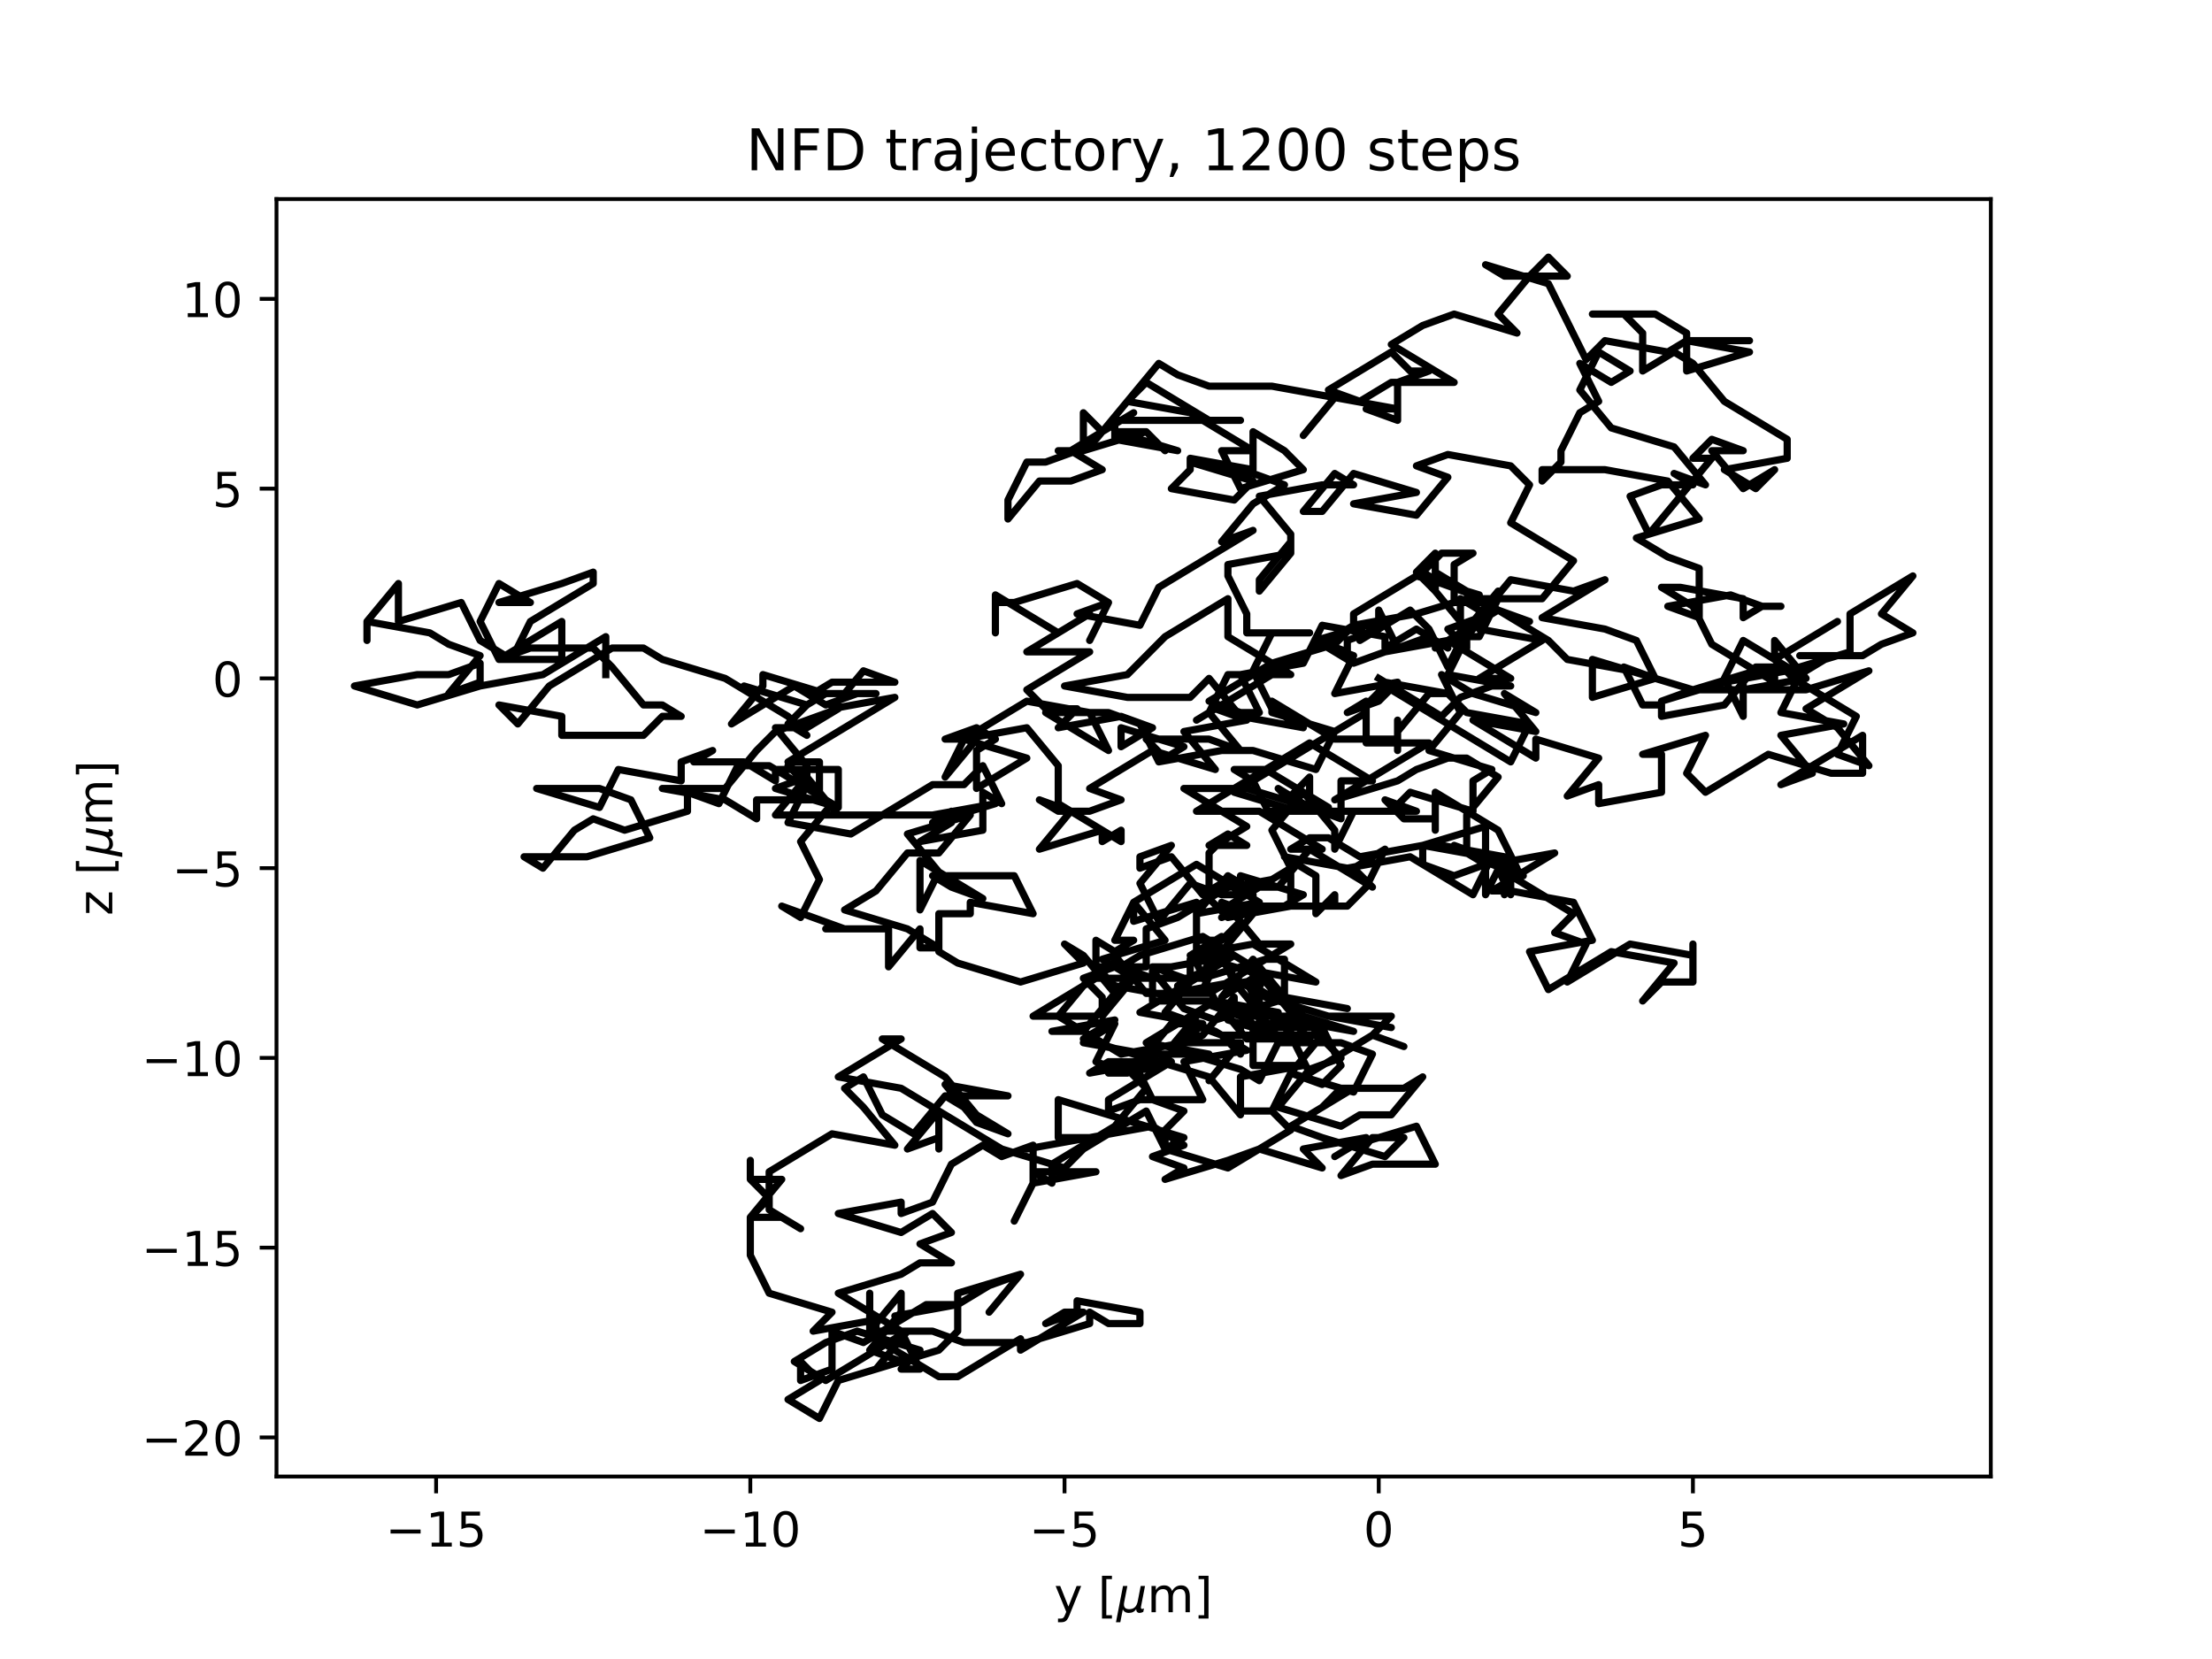 <?xml version="1.0" encoding="utf-8" standalone="no"?>
<!DOCTYPE svg PUBLIC "-//W3C//DTD SVG 1.1//EN"
  "http://www.w3.org/Graphics/SVG/1.1/DTD/svg11.dtd">
<!-- Created with matplotlib (https://matplotlib.org/) -->
<svg height="345.6pt" version="1.1" viewBox="0 0 460.8 345.6" width="460.8pt" xmlns="http://www.w3.org/2000/svg" xmlns:xlink="http://www.w3.org/1999/xlink">
 <defs>
  <style type="text/css">*{stroke-linecap:butt;stroke-linejoin:round;}</style>
 </defs>
 <g id="figure_1">
  <g id="patch_1">
   <path d="M 0 345.6 
L 460.8 345.6 
L 460.8 0 
L 0 0 
z
" style="fill:#ffffff;"/>
  </g>
  <g id="axes_1">
   <g id="patch_2">
    <path d="M 57.6 307.584 
L 414.72 307.584 
L 414.72 41.472 
L 57.6 41.472 
z
" style="fill:#ffffff;"/>
   </g>
   <g id="matplotlib.axis_1">
    <g id="xtick_1">
     <g id="line2d_1">
      <defs>
       <path d="M 0 0 
L 0 3.5 
" id="mbc50d69137" style="stroke:#000000;stroke-width:0.8;"/>
      </defs>
      <g>
       <use style="stroke:#000000;stroke-width:0.8;" x="90.851" xlink:href="#mbc50d69137" y="307.584"/>
      </g>
     </g>
     <g id="text_1">
      <!-- −15 -->
      <g transform="translate(80.299 322.182)scale(0.1 -0.1)">
       <defs>
        <path d="M 10.594 35.5 
L 73.188 35.5 
L 73.188 27.203 
L 10.594 27.203 
z
" id="DejaVuSans-8722"/>
        <path d="M 12.406 8.297 
L 28.516 8.297 
L 28.516 63.922 
L 10.984 60.406 
L 10.984 69.391 
L 28.422 72.906 
L 38.281 72.906 
L 38.281 8.297 
L 54.391 8.297 
L 54.391 0 
L 12.406 0 
z
" id="DejaVuSans-49"/>
        <path d="M 10.797 72.906 
L 49.516 72.906 
L 49.516 64.594 
L 19.828 64.594 
L 19.828 46.734 
Q 21.969 47.469 24.109 47.828 
Q 26.266 48.188 28.422 48.188 
Q 40.625 48.188 47.75 41.5 
Q 54.891 34.812 54.891 23.391 
Q 54.891 11.625 47.562 5.094 
Q 40.234 -1.422 26.906 -1.422 
Q 22.312 -1.422 17.547 -0.641 
Q 12.797 0.141 7.719 1.703 
L 7.719 11.625 
Q 12.109 9.234 16.797 8.062 
Q 21.484 6.891 26.703 6.891 
Q 35.156 6.891 40.078 11.328 
Q 45.016 15.766 45.016 23.391 
Q 45.016 31 40.078 35.438 
Q 35.156 39.891 26.703 39.891 
Q 22.75 39.891 18.812 39.016 
Q 14.891 38.141 10.797 36.281 
z
" id="DejaVuSans-53"/>
       </defs>
       <use xlink:href="#DejaVuSans-8722"/>
       <use x="83.789" xlink:href="#DejaVuSans-49"/>
       <use x="147.412" xlink:href="#DejaVuSans-53"/>
      </g>
     </g>
    </g>
    <g id="xtick_2">
     <g id="line2d_2">
      <g>
       <use style="stroke:#000000;stroke-width:0.8;" x="156.305" xlink:href="#mbc50d69137" y="307.584"/>
      </g>
     </g>
     <g id="text_2">
      <!-- −10 -->
      <g transform="translate(145.753 322.182)scale(0.1 -0.1)">
       <defs>
        <path d="M 31.781 66.406 
Q 24.172 66.406 20.328 58.906 
Q 16.5 51.422 16.5 36.375 
Q 16.5 21.391 20.328 13.891 
Q 24.172 6.391 31.781 6.391 
Q 39.453 6.391 43.281 13.891 
Q 47.125 21.391 47.125 36.375 
Q 47.125 51.422 43.281 58.906 
Q 39.453 66.406 31.781 66.406 
z
M 31.781 74.219 
Q 44.047 74.219 50.516 64.516 
Q 56.984 54.828 56.984 36.375 
Q 56.984 17.969 50.516 8.266 
Q 44.047 -1.422 31.781 -1.422 
Q 19.531 -1.422 13.062 8.266 
Q 6.594 17.969 6.594 36.375 
Q 6.594 54.828 13.062 64.516 
Q 19.531 74.219 31.781 74.219 
z
" id="DejaVuSans-48"/>
       </defs>
       <use xlink:href="#DejaVuSans-8722"/>
       <use x="83.789" xlink:href="#DejaVuSans-49"/>
       <use x="147.412" xlink:href="#DejaVuSans-48"/>
      </g>
     </g>
    </g>
    <g id="xtick_3">
     <g id="line2d_3">
      <g>
       <use style="stroke:#000000;stroke-width:0.8;" x="221.76" xlink:href="#mbc50d69137" y="307.584"/>
      </g>
     </g>
     <g id="text_3">
      <!-- −5 -->
      <g transform="translate(214.389 322.182)scale(0.1 -0.1)">
       <use xlink:href="#DejaVuSans-8722"/>
       <use x="83.789" xlink:href="#DejaVuSans-53"/>
      </g>
     </g>
    </g>
    <g id="xtick_4">
     <g id="line2d_4">
      <g>
       <use style="stroke:#000000;stroke-width:0.8;" x="287.215" xlink:href="#mbc50d69137" y="307.584"/>
      </g>
     </g>
     <g id="text_4">
      <!-- 0 -->
      <g transform="translate(284.033 322.182)scale(0.1 -0.1)">
       <use xlink:href="#DejaVuSans-48"/>
      </g>
     </g>
    </g>
    <g id="xtick_5">
     <g id="line2d_5">
      <g>
       <use style="stroke:#000000;stroke-width:0.8;" x="352.669" xlink:href="#mbc50d69137" y="307.584"/>
      </g>
     </g>
     <g id="text_5">
      <!-- 5 -->
      <g transform="translate(349.488 322.182)scale(0.1 -0.1)">
       <use xlink:href="#DejaVuSans-53"/>
      </g>
     </g>
    </g>
    <g id="text_6">
     <!-- y [${\mu}$m] -->
     <g transform="translate(219.61 335.862)scale(0.1 -0.1)">
      <defs>
       <path d="M 32.172 -5.078 
Q 28.375 -14.844 24.75 -17.812 
Q 21.141 -20.797 15.094 -20.797 
L 7.906 -20.797 
L 7.906 -13.281 
L 13.188 -13.281 
Q 16.891 -13.281 18.938 -11.516 
Q 21 -9.766 23.484 -3.219 
L 25.094 0.875 
L 2.984 54.688 
L 12.5 54.688 
L 29.594 11.922 
L 46.688 54.688 
L 56.203 54.688 
z
" id="DejaVuSans-121"/>
       <path id="DejaVuSans-32"/>
       <path d="M 8.594 75.984 
L 29.297 75.984 
L 29.297 69 
L 17.578 69 
L 17.578 -6.203 
L 29.297 -6.203 
L 29.297 -13.188 
L 8.594 -13.188 
z
" id="DejaVuSans-91"/>
       <path d="M -1.312 -20.797 
L 13.375 54.688 
L 22.406 54.688 
L 15.766 20.656 
Q 15.578 19.625 15.422 18.359 
Q 15.281 17.094 15.281 15.828 
Q 15.281 11.281 18.141 8.828 
Q 21 6.391 26.312 6.391 
Q 33.547 6.391 37.984 10.484 
Q 42.438 14.594 44 22.797 
L 50.203 54.688 
L 59.188 54.688 
L 51.031 12.641 
Q 50.828 11.719 50.75 11.031 
Q 50.688 10.359 50.688 9.812 
Q 50.688 8.297 51.297 7.594 
Q 51.906 6.891 53.219 6.891 
Q 53.719 6.891 54.562 7.125 
Q 55.422 7.375 56.984 8.016 
L 55.609 0.781 
Q 53.469 -0.297 51.516 -0.859 
Q 49.562 -1.422 47.703 -1.422 
Q 44.484 -1.422 42.656 0.625 
Q 40.828 2.688 40.828 6.297 
Q 38.094 2.391 34.297 0.484 
Q 30.516 -1.422 25.391 -1.422 
Q 20.844 -1.422 17.453 0.672 
Q 14.062 2.781 12.984 6.203 
L 7.719 -20.797 
z
" id="DejaVuSans-Oblique-956"/>
       <path d="M 52 44.188 
Q 55.375 50.25 60.062 53.125 
Q 64.75 56 71.094 56 
Q 79.641 56 84.281 50.016 
Q 88.922 44.047 88.922 33.016 
L 88.922 0 
L 79.891 0 
L 79.891 32.719 
Q 79.891 40.578 77.094 44.375 
Q 74.312 48.188 68.609 48.188 
Q 61.625 48.188 57.562 43.547 
Q 53.516 38.922 53.516 30.906 
L 53.516 0 
L 44.484 0 
L 44.484 32.719 
Q 44.484 40.625 41.703 44.406 
Q 38.922 48.188 33.109 48.188 
Q 26.219 48.188 22.156 43.531 
Q 18.109 38.875 18.109 30.906 
L 18.109 0 
L 9.078 0 
L 9.078 54.688 
L 18.109 54.688 
L 18.109 46.188 
Q 21.188 51.219 25.484 53.609 
Q 29.781 56 35.688 56 
Q 41.656 56 45.828 52.969 
Q 50 49.953 52 44.188 
z
" id="DejaVuSans-109"/>
       <path d="M 30.422 75.984 
L 30.422 -13.188 
L 9.719 -13.188 
L 9.719 -6.203 
L 21.391 -6.203 
L 21.391 69 
L 9.719 69 
L 9.719 75.984 
z
" id="DejaVuSans-93"/>
      </defs>
      <use transform="translate(0 0.016)" xlink:href="#DejaVuSans-121"/>
      <use transform="translate(59.18 0.016)" xlink:href="#DejaVuSans-32"/>
      <use transform="translate(90.967 0.016)" xlink:href="#DejaVuSans-91"/>
      <use transform="translate(129.98 0.016)" xlink:href="#DejaVuSans-Oblique-956"/>
      <use transform="translate(193.604 0.016)" xlink:href="#DejaVuSans-109"/>
      <use transform="translate(291.016 0.016)" xlink:href="#DejaVuSans-93"/>
     </g>
    </g>
   </g>
   <g id="matplotlib.axis_2">
    <g id="ytick_1">
     <g id="line2d_6">
      <defs>
       <path d="M 0 0 
L -3.5 0 
" id="m55b6ad0fe6" style="stroke:#000000;stroke-width:0.8;"/>
      </defs>
      <g>
       <use style="stroke:#000000;stroke-width:0.8;" x="57.6" xlink:href="#m55b6ad0fe6" y="299.441"/>
      </g>
     </g>
     <g id="text_7">
      <!-- −20 -->
      <g transform="translate(29.495 303.24)scale(0.1 -0.1)">
       <defs>
        <path d="M 19.188 8.297 
L 53.609 8.297 
L 53.609 0 
L 7.328 0 
L 7.328 8.297 
Q 12.938 14.109 22.625 23.891 
Q 32.328 33.688 34.812 36.531 
Q 39.547 41.844 41.422 45.531 
Q 43.312 49.219 43.312 52.781 
Q 43.312 58.594 39.234 62.25 
Q 35.156 65.922 28.609 65.922 
Q 23.969 65.922 18.812 64.312 
Q 13.672 62.703 7.812 59.422 
L 7.812 69.391 
Q 13.766 71.781 18.938 73 
Q 24.125 74.219 28.422 74.219 
Q 39.75 74.219 46.484 68.547 
Q 53.219 62.891 53.219 53.422 
Q 53.219 48.922 51.531 44.891 
Q 49.859 40.875 45.406 35.406 
Q 44.188 33.984 37.641 27.219 
Q 31.109 20.453 19.188 8.297 
z
" id="DejaVuSans-50"/>
       </defs>
       <use xlink:href="#DejaVuSans-8722"/>
       <use x="83.789" xlink:href="#DejaVuSans-50"/>
       <use x="147.412" xlink:href="#DejaVuSans-48"/>
      </g>
     </g>
    </g>
    <g id="ytick_2">
     <g id="line2d_7">
      <g>
       <use style="stroke:#000000;stroke-width:0.8;" x="57.6" xlink:href="#m55b6ad0fe6" y="259.912"/>
      </g>
     </g>
     <g id="text_8">
      <!-- −15 -->
      <g transform="translate(29.495 263.711)scale(0.1 -0.1)">
       <use xlink:href="#DejaVuSans-8722"/>
       <use x="83.789" xlink:href="#DejaVuSans-49"/>
       <use x="147.412" xlink:href="#DejaVuSans-53"/>
      </g>
     </g>
    </g>
    <g id="ytick_3">
     <g id="line2d_8">
      <g>
       <use style="stroke:#000000;stroke-width:0.8;" x="57.6" xlink:href="#m55b6ad0fe6" y="220.382"/>
      </g>
     </g>
     <g id="text_9">
      <!-- −10 -->
      <g transform="translate(29.495 224.181)scale(0.1 -0.1)">
       <use xlink:href="#DejaVuSans-8722"/>
       <use x="83.789" xlink:href="#DejaVuSans-49"/>
       <use x="147.412" xlink:href="#DejaVuSans-48"/>
      </g>
     </g>
    </g>
    <g id="ytick_4">
     <g id="line2d_9">
      <g>
       <use style="stroke:#000000;stroke-width:0.8;" x="57.6" xlink:href="#m55b6ad0fe6" y="180.853"/>
      </g>
     </g>
     <g id="text_10">
      <!-- −5 -->
      <g transform="translate(35.858 184.652)scale(0.1 -0.1)">
       <use xlink:href="#DejaVuSans-8722"/>
       <use x="83.789" xlink:href="#DejaVuSans-53"/>
      </g>
     </g>
    </g>
    <g id="ytick_5">
     <g id="line2d_10">
      <g>
       <use style="stroke:#000000;stroke-width:0.8;" x="57.6" xlink:href="#m55b6ad0fe6" y="141.323"/>
      </g>
     </g>
     <g id="text_11">
      <!-- 0 -->
      <g transform="translate(44.237 145.123)scale(0.1 -0.1)">
       <use xlink:href="#DejaVuSans-48"/>
      </g>
     </g>
    </g>
    <g id="ytick_6">
     <g id="line2d_11">
      <g>
       <use style="stroke:#000000;stroke-width:0.8;" x="57.6" xlink:href="#m55b6ad0fe6" y="101.794"/>
      </g>
     </g>
     <g id="text_12">
      <!-- 5 -->
      <g transform="translate(44.237 105.593)scale(0.1 -0.1)">
       <use xlink:href="#DejaVuSans-53"/>
      </g>
     </g>
    </g>
    <g id="ytick_7">
     <g id="line2d_12">
      <g>
       <use style="stroke:#000000;stroke-width:0.8;" x="57.6" xlink:href="#m55b6ad0fe6" y="62.264"/>
      </g>
     </g>
     <g id="text_13">
      <!-- 10 -->
      <g transform="translate(37.875 66.064)scale(0.1 -0.1)">
       <use xlink:href="#DejaVuSans-49"/>
       <use x="63.623" xlink:href="#DejaVuSans-48"/>
      </g>
     </g>
    </g>
    <g id="text_14">
     <!-- z [${\mu}$m] -->
     <g transform="translate(23.395 190.728)rotate(-90)scale(0.1 -0.1)">
      <defs>
       <path d="M 5.516 54.688 
L 48.188 54.688 
L 48.188 46.484 
L 14.406 7.172 
L 48.188 7.172 
L 48.188 0 
L 4.297 0 
L 4.297 8.203 
L 38.094 47.516 
L 5.516 47.516 
z
" id="DejaVuSans-122"/>
      </defs>
      <use transform="translate(0 0.016)" xlink:href="#DejaVuSans-122"/>
      <use transform="translate(52.49 0.016)" xlink:href="#DejaVuSans-32"/>
      <use transform="translate(84.277 0.016)" xlink:href="#DejaVuSans-91"/>
      <use transform="translate(123.291 0.016)" xlink:href="#DejaVuSans-Oblique-956"/>
      <use transform="translate(186.914 0.016)" xlink:href="#DejaVuSans-109"/>
      <use transform="translate(284.326 0.016)" xlink:href="#DejaVuSans-93"/>
     </g>
    </g>
   </g>
   <g id="line2d_13">
    <path clip-path="url(#p47bb0fab53)" d="M 287.215 141.323 
L 300.305 149.229 
L 304.233 145.276 
L 310.778 142.904 
L 314.705 142.904 
L 301.615 140.533 
L 305.542 132.627 
L 305.542 132.627 
L 312.087 124.721 
L 308.16 132.627 
L 304.233 132.627 
L 304.233 124.721 
L 308.16 127.093 
L 308.16 131.046 
L 321.251 133.417 
L 308.16 141.323 
L 314.705 141.323 
L 301.615 133.417 
L 288.524 135.789 
L 281.978 138.161 
L 275.433 134.208 
L 281.978 136.58 
L 278.051 144.486 
L 291.142 142.114 
L 287.215 146.067 
L 280.669 148.439 
L 284.596 146.067 
L 284.596 148.439 
L 257.105 165.041 
L 270.196 168.994 
L 263.651 168.994 
L 289.833 168.994 
L 293.76 165.041 
L 306.851 168.994 
L 306.851 162.669 
L 310.778 160.297 
L 297.687 156.344 
L 304.233 148.439 
L 300.305 140.533 
L 306.851 144.486 
L 319.942 148.439 
L 313.396 144.486 
L 319.942 152.392 
L 306.851 150.02 
L 319.942 157.926 
L 319.942 153.973 
L 333.033 157.926 
L 326.487 165.832 
L 333.033 163.46 
L 333.033 167.413 
L 346.124 165.041 
L 346.124 165.041 
L 346.124 157.135 
L 342.196 157.135 
L 355.287 153.182 
L 351.36 161.088 
L 355.287 165.041 
L 368.378 157.135 
L 381.469 161.088 
L 388.015 161.088 
L 388.015 153.182 
L 370.996 163.46 
L 377.542 161.088 
L 370.996 153.182 
L 384.087 150.81 
L 370.996 148.439 
L 374.924 140.533 
L 381.469 136.58 
L 374.924 136.58 
L 388.015 136.58 
L 391.942 134.208 
L 398.487 131.836 
L 391.942 127.883 
L 398.487 119.977 
L 385.396 127.883 
L 385.396 135.789 
L 372.305 139.742 
L 359.215 142.114 
L 346.124 146.067 
L 352.669 143.695 
L 365.76 139.742 
L 369.687 139.742 
L 369.687 142.114 
L 356.596 134.208 
L 352.669 126.302 
L 346.124 122.349 
L 350.051 122.349 
L 363.142 124.721 
L 363.142 128.674 
L 367.069 126.302 
L 370.996 126.302 
L 367.069 126.302 
L 360.524 123.93 
L 347.433 126.302 
L 353.978 128.674 
L 353.978 118.396 
L 347.433 116.024 
L 340.887 112.072 
L 353.978 108.119 
L 347.433 100.213 
L 334.342 97.841 
L 321.251 97.841 
L 321.251 100.213 
L 325.178 96.26 
L 325.178 93.888 
L 329.105 85.982 
L 333.033 83.61 
L 329.105 75.704 
L 335.651 79.657 
L 339.578 77.286 
L 333.033 73.333 
L 329.105 81.239 
L 335.651 89.144 
L 348.742 93.097 
L 355.287 101.003 
L 348.742 98.632 
L 352.669 101.003 
L 346.124 101.003 
L 339.578 103.375 
L 343.505 111.281 
L 356.596 95.469 
L 352.669 95.469 
L 356.596 91.516 
L 363.142 93.888 
L 356.596 93.888 
L 363.142 101.794 
L 369.687 97.841 
L 365.76 101.794 
L 359.215 97.841 
L 372.305 95.469 
L 372.305 91.516 
L 359.215 83.61 
L 352.669 75.704 
L 348.742 73.333 
L 342.196 77.286 
L 342.196 69.38 
L 338.269 65.427 
L 331.724 65.427 
L 344.815 65.427 
L 351.36 69.38 
L 351.36 77.286 
L 364.451 73.333 
L 351.36 70.961 
L 364.451 70.961 
L 351.36 70.961 
L 347.433 73.333 
L 334.342 70.961 
L 330.415 74.914 
L 322.56 59.102 
L 309.469 55.149 
L 313.396 57.521 
L 326.487 57.521 
L 322.56 53.568 
L 318.633 57.521 
L 312.087 65.427 
L 316.015 69.38 
L 302.924 65.427 
L 296.378 67.799 
L 289.833 71.752 
L 302.924 79.657 
L 289.833 79.657 
L 283.287 83.61 
L 276.742 81.239 
L 289.833 73.333 
L 293.76 77.286 
L 293.76 77.286 
L 297.687 77.286 
L 291.142 79.657 
L 291.142 87.563 
L 284.596 85.192 
L 291.142 85.192 
L 278.051 82.82 
L 271.505 90.726 
L 278.051 82.82 
L 264.96 80.448 
L 251.869 80.448 
L 245.324 78.076 
L 241.396 75.704 
L 234.851 83.61 
L 238.778 79.657 
L 251.869 87.563 
L 258.415 87.563 
L 232.233 87.563 
L 232.233 91.516 
L 245.324 93.888 
L 232.233 89.935 
L 238.778 89.935 
L 242.705 93.888 
L 238.778 89.935 
L 225.687 93.888 
L 225.687 85.982 
L 229.615 89.935 
L 236.16 85.982 
L 223.069 93.888 
L 229.615 97.841 
L 223.069 100.213 
L 216.524 100.213 
L 209.978 108.119 
L 209.978 104.166 
L 213.905 96.26 
L 217.833 96.26 
L 224.378 93.888 
L 220.451 93.888 
L 224.378 93.888 
L 228.305 91.516 
L 234.851 83.61 
L 247.942 85.982 
L 261.033 93.888 
L 254.487 93.888 
L 258.415 101.794 
L 271.505 97.841 
L 267.578 93.888 
L 261.033 89.935 
L 261.033 97.841 
L 247.942 95.469 
L 247.942 97.841 
L 244.015 101.794 
L 257.105 104.166 
L 261.033 100.213 
L 247.942 96.26 
L 261.033 98.632 
L 267.578 101.003 
L 261.033 104.956 
L 254.487 112.862 
L 261.033 110.49 
L 241.396 122.349 
L 237.469 130.255 
L 224.378 127.883 
L 230.924 125.512 
L 226.996 133.417 
L 230.924 125.512 
L 224.378 121.559 
L 211.287 125.512 
L 207.36 125.512 
L 207.36 131.836 
L 207.36 123.93 
L 220.451 131.836 
L 226.996 127.883 
L 213.905 135.789 
L 226.996 135.789 
L 213.905 143.695 
L 217.833 147.648 
L 224.378 147.648 
L 220.451 151.601 
L 233.542 149.229 
L 233.542 149.229 
L 240.087 151.601 
L 233.542 155.554 
L 233.542 151.601 
L 246.633 155.554 
L 242.705 157.926 
L 242.705 157.926 
L 238.778 153.973 
L 251.869 153.973 
L 258.415 156.344 
L 251.869 148.439 
L 255.796 140.533 
L 268.887 140.533 
L 255.796 132.627 
L 255.796 124.721 
L 242.705 132.627 
L 234.851 140.533 
L 221.76 142.904 
L 234.851 145.276 
L 247.942 145.276 
L 251.869 141.323 
L 258.415 149.229 
L 271.505 151.601 
L 264.96 147.648 
L 261.033 139.742 
L 264.96 131.836 
L 272.815 131.836 
L 259.724 131.836 
L 259.724 127.883 
L 255.796 119.977 
L 255.796 117.606 
L 268.887 115.234 
L 262.342 123.14 
L 262.342 120.768 
L 268.887 112.862 
L 268.887 115.234 
L 268.887 111.281 
L 262.342 103.375 
L 275.433 101.003 
L 281.978 101.003 
L 278.051 98.632 
L 271.505 106.537 
L 275.433 106.537 
L 281.978 98.632 
L 295.069 102.584 
L 281.978 104.956 
L 295.069 107.328 
L 301.615 99.422 
L 295.069 97.05 
L 301.615 94.679 
L 314.705 97.05 
L 318.633 101.003 
L 314.705 108.909 
L 327.796 116.815 
L 321.251 124.721 
L 308.16 124.721 
L 312.087 127.093 
L 318.633 129.464 
L 312.087 127.093 
L 298.996 134.999 
L 305.542 131.046 
L 312.087 123.14 
L 305.542 131.046 
L 305.542 134.999 
L 301.615 131.046 
L 308.16 128.674 
L 314.705 120.768 
L 327.796 123.14 
L 334.342 120.768 
L 321.251 128.674 
L 334.342 131.046 
L 340.887 133.417 
L 344.815 141.323 
L 331.724 145.276 
L 331.724 137.37 
L 344.815 141.323 
L 338.269 138.952 
L 342.196 146.857 
L 346.124 146.857 
L 346.124 149.229 
L 359.215 146.857 
L 365.76 138.952 
L 372.305 138.952 
L 376.233 141.323 
L 363.142 133.417 
L 359.215 141.323 
L 363.142 149.229 
L 363.142 141.323 
L 363.142 143.695 
L 376.233 141.323 
L 369.687 133.417 
L 369.687 137.37 
L 382.778 129.464 
L 369.687 137.37 
L 373.615 141.323 
L 386.705 149.229 
L 382.778 157.135 
L 389.324 159.507 
L 382.778 151.601 
L 376.233 147.648 
L 389.324 139.742 
L 376.233 143.695 
L 352.669 143.695 
L 339.578 139.742 
L 326.487 137.37 
L 326.487 137.37 
L 322.56 133.417 
L 309.469 125.512 
L 302.924 125.512 
L 302.924 117.606 
L 306.851 115.234 
L 300.305 115.234 
L 296.378 119.187 
L 300.305 121.559 
L 306.851 123.93 
L 298.996 119.187 
L 298.996 123.14 
L 298.996 115.234 
L 295.069 119.187 
L 298.996 123.14 
L 305.542 131.046 
L 301.615 138.952 
L 297.687 131.046 
L 293.76 127.093 
L 283.287 133.417 
L 287.215 129.464 
L 274.124 133.417 
L 280.669 135.789 
L 280.669 133.417 
L 287.215 131.046 
L 287.215 127.093 
L 291.142 134.999 
L 297.687 132.627 
L 301.615 134.999 
L 295.069 131.046 
L 288.524 134.999 
L 288.524 132.627 
L 275.433 130.255 
L 271.505 138.161 
L 258.415 140.533 
L 262.342 148.439 
L 258.415 148.439 
L 251.869 146.067 
L 264.96 138.161 
L 278.051 134.208 
L 281.978 130.255 
L 281.978 127.883 
L 295.069 119.977 
L 308.16 123.93 
L 295.069 127.883 
L 281.978 130.255 
L 249.251 150.02 
L 253.178 147.648 
L 259.724 150.02 
L 246.633 152.392 
L 253.178 160.297 
L 240.087 156.344 
L 226.996 164.25 
L 233.542 166.622 
L 226.996 168.994 
L 220.451 168.994 
L 216.524 166.622 
L 223.069 168.994 
L 216.524 176.9 
L 229.615 172.947 
L 229.615 175.319 
L 233.542 172.947 
L 233.542 175.319 
L 220.451 167.413 
L 220.451 159.507 
L 213.905 151.601 
L 200.815 153.973 
L 213.905 157.926 
L 203.433 164.25 
L 203.433 156.344 
L 207.36 153.973 
L 203.433 151.601 
L 196.887 153.973 
L 203.433 153.973 
L 196.887 161.879 
L 200.815 153.973 
L 213.905 146.067 
L 226.996 148.439 
L 230.924 156.344 
L 217.833 148.439 
L 230.924 148.439 
L 237.469 150.81 
L 241.396 158.716 
L 254.487 156.344 
L 261.033 156.344 
L 274.124 160.297 
L 278.051 152.392 
L 264.96 148.439 
L 264.96 146.067 
L 278.051 153.973 
L 291.142 153.973 
L 291.142 150.02 
L 291.142 156.344 
L 291.142 152.392 
L 297.687 144.486 
L 301.615 144.486 
L 288.524 142.114 
L 301.615 144.486 
L 305.542 148.439 
L 318.633 150.81 
L 314.705 158.716 
L 288.524 142.904 
L 284.596 146.857 
L 284.596 154.763 
L 297.687 154.763 
L 278.051 166.622 
L 291.142 162.669 
L 295.069 160.297 
L 301.615 157.926 
L 305.542 157.926 
L 305.542 157.926 
L 312.087 161.879 
L 305.542 169.784 
L 305.542 177.69 
L 309.469 180.062 
L 302.924 182.434 
L 296.378 180.062 
L 296.378 176.109 
L 309.469 178.481 
L 302.924 176.109 
L 309.469 180.062 
L 309.469 172.156 
L 296.378 176.109 
L 283.287 178.481 
L 276.742 174.528 
L 272.815 174.528 
L 268.887 176.9 
L 275.433 176.9 
L 262.342 168.994 
L 249.251 168.994 
L 272.815 154.763 
L 285.905 162.669 
L 279.36 162.669 
L 279.36 170.575 
L 272.815 168.203 
L 272.815 161.879 
L 268.887 165.832 
L 268.887 168.203 
L 264.96 170.575 
L 261.033 162.669 
L 257.105 160.297 
L 263.651 160.297 
L 276.742 168.203 
L 270.196 168.203 
L 266.269 164.25 
L 272.815 168.203 
L 259.724 164.25 
L 246.633 164.25 
L 259.724 172.156 
L 253.178 176.109 
L 259.724 176.109 
L 255.796 173.737 
L 251.869 176.109 
L 255.796 173.737 
L 251.869 177.69 
L 251.869 185.596 
L 264.96 183.224 
L 264.96 183.224 
L 268.887 180.853 
L 264.96 172.947 
L 271.505 165.041 
L 278.051 172.947 
L 278.051 176.9 
L 281.978 168.994 
L 281.978 168.994 
L 295.069 168.994 
L 288.524 166.622 
L 292.451 170.575 
L 298.996 170.575 
L 298.996 172.947 
L 298.996 165.041 
L 312.087 172.947 
L 316.015 180.853 
L 309.469 178.481 
L 309.469 186.387 
L 313.396 178.481 
L 313.396 186.387 
L 313.396 178.481 
L 300.305 176.109 
L 313.396 178.481 
L 317.324 182.434 
L 310.778 180.062 
L 323.869 177.69 
L 310.778 185.596 
L 314.705 185.596 
L 327.796 187.968 
L 331.724 195.874 
L 318.633 198.246 
L 322.56 206.152 
L 335.651 198.246 
L 348.742 200.617 
L 342.196 208.523 
L 346.124 204.57 
L 352.669 204.57 
L 352.669 196.664 
L 352.669 199.036 
L 339.578 196.664 
L 326.487 204.57 
L 330.415 196.664 
L 323.869 194.293 
L 327.796 190.34 
L 314.705 182.434 
L 314.705 186.387 
L 310.778 178.481 
L 306.851 186.387 
L 293.76 178.481 
L 280.669 180.853 
L 267.578 178.481 
L 274.124 182.434 
L 274.124 190.34 
L 278.051 186.387 
L 278.051 188.759 
L 261.033 188.759 
L 254.487 191.13 
L 261.033 188.759 
L 261.033 186.387 
L 254.487 184.015 
L 250.56 186.387 
L 244.015 178.481 
L 237.469 180.853 
L 237.469 178.481 
L 244.015 176.109 
L 237.469 184.015 
L 241.396 191.921 
L 247.942 184.015 
L 254.487 186.387 
L 258.415 186.387 
L 258.415 182.434 
L 271.505 186.387 
L 267.578 188.759 
L 280.669 188.759 
L 284.596 184.806 
L 288.524 176.9 
L 281.978 180.853 
L 285.905 184.806 
L 285.905 184.806 
L 272.815 176.9 
L 272.815 176.9 
L 266.269 184.806 
L 259.724 184.806 
L 255.796 182.434 
L 249.251 190.34 
L 262.342 187.968 
L 249.251 180.062 
L 236.16 187.968 
L 236.16 191.921 
L 249.251 187.968 
L 249.251 195.874 
L 253.178 195.874 
L 257.105 203.78 
L 261.033 206.152 
L 261.033 202.199 
L 274.124 204.57 
L 261.033 196.664 
L 247.942 199.036 
L 254.487 195.083 
L 250.56 202.989 
L 237.469 210.895 
L 250.56 213.267 
L 246.633 217.22 
L 233.542 219.592 
L 220.451 211.686 
L 226.996 203.78 
L 240.087 203.78 
L 233.542 201.408 
L 237.469 199.036 
L 250.56 195.083 
L 263.651 202.989 
L 259.724 210.895 
L 266.269 210.895 
L 266.269 210.895 
L 253.178 208.523 
L 249.251 200.617 
L 249.251 196.664 
L 249.251 199.036 
L 262.342 202.989 
L 268.887 210.895 
L 281.978 214.848 
L 268.887 212.476 
L 272.815 216.429 
L 259.724 216.429 
L 253.178 208.523 
L 240.087 208.523 
L 240.087 202.199 
L 246.633 210.104 
L 253.178 212.476 
L 266.269 208.523 
L 259.724 204.57 
L 263.651 212.476 
L 257.105 204.57 
L 253.178 196.664 
L 257.105 204.57 
L 244.015 206.942 
L 257.105 199.036 
L 244.015 201.408 
L 240.087 201.408 
L 246.633 203.78 
L 250.56 203.78 
L 263.651 199.827 
L 267.578 199.827 
L 267.578 207.733 
L 280.669 210.104 
L 267.578 207.733 
L 261.033 199.827 
L 254.487 207.733 
L 262.342 202.989 
L 262.342 210.895 
L 268.887 213.267 
L 262.342 213.267 
L 262.342 210.895 
L 258.415 213.267 
L 258.415 215.639 
L 254.487 215.639 
L 267.578 215.639 
L 271.505 211.686 
L 258.415 211.686 
L 251.869 209.314 
L 238.778 217.22 
L 251.869 219.592 
L 238.778 219.592 
L 225.687 217.22 
L 232.233 213.267 
L 228.305 221.173 
L 234.851 223.544 
L 230.924 223.544 
L 237.469 221.173 
L 244.015 213.267 
L 247.942 213.267 
L 254.487 215.639 
L 258.415 219.592 
L 258.415 217.22 
L 251.869 225.126 
L 258.415 217.22 
L 245.324 217.22 
L 249.251 213.267 
L 242.705 210.895 
L 249.251 202.989 
L 245.324 205.361 
L 245.324 207.733 
L 232.233 205.361 
L 228.305 201.408 
L 232.233 201.408 
L 232.233 199.036 
L 238.778 206.942 
L 251.869 206.942 
L 268.887 196.664 
L 262.342 196.664 
L 255.796 188.759 
L 268.887 180.853 
L 268.887 188.759 
L 255.796 191.13 
L 251.869 187.177 
L 258.415 183.224 
L 245.324 191.13 
L 238.778 193.502 
L 238.778 193.502 
L 238.778 201.408 
L 232.233 201.408 
L 225.687 203.78 
L 229.615 207.733 
L 229.615 211.686 
L 236.16 203.78 
L 229.615 199.827 
L 242.705 195.874 
L 236.16 187.968 
L 232.233 195.874 
L 236.16 195.874 
L 232.233 198.246 
L 228.305 195.874 
L 228.305 203.78 
L 215.215 211.686 
L 228.305 211.686 
L 234.851 203.78 
L 247.942 203.78 
L 247.942 199.827 
L 254.487 195.874 
L 258.415 191.921 
L 254.487 187.968 
L 261.033 190.34 
L 254.487 198.246 
L 250.56 206.152 
L 263.651 203.78 
L 267.578 207.733 
L 263.651 207.733 
L 276.742 211.686 
L 289.833 214.057 
L 276.742 211.686 
L 289.833 211.686 
L 285.905 215.639 
L 292.451 218.01 
L 285.905 215.639 
L 272.815 223.544 
L 268.887 215.639 
L 275.433 215.639 
L 268.887 223.544 
L 275.433 225.916 
L 279.36 221.963 
L 275.433 214.057 
L 262.342 214.057 
L 255.796 210.104 
L 255.796 212.476 
L 268.887 216.429 
L 268.887 208.523 
L 275.433 216.429 
L 279.36 220.382 
L 272.815 222.754 
L 266.269 230.66 
L 279.36 234.613 
L 283.287 232.241 
L 289.833 232.241 
L 296.378 224.335 
L 292.451 226.707 
L 279.36 226.707 
L 275.433 230.66 
L 281.978 226.707 
L 268.887 234.613 
L 275.433 236.984 
L 288.524 240.937 
L 292.451 236.984 
L 285.905 236.984 
L 279.36 244.89 
L 285.905 242.519 
L 298.996 242.519 
L 295.069 234.613 
L 281.978 238.566 
L 278.051 240.937 
L 284.596 236.984 
L 271.505 239.356 
L 275.433 243.309 
L 262.342 239.356 
L 255.796 241.728 
L 242.705 245.681 
L 242.705 245.681 
L 246.633 243.309 
L 240.087 240.937 
L 246.633 238.566 
L 240.087 234.613 
L 213.905 239.356 
L 226.996 236.984 
L 220.451 236.984 
L 220.451 229.079 
L 246.633 236.984 
L 242.705 239.356 
L 238.778 231.45 
L 225.687 239.356 
L 221.76 243.309 
L 208.669 239.356 
L 195.578 231.45 
L 195.578 239.356 
L 195.578 236.984 
L 189.033 239.356 
L 195.578 231.45 
L 187.724 226.707 
L 174.633 224.335 
L 187.724 216.429 
L 183.796 216.429 
L 196.887 224.335 
L 203.433 232.241 
L 196.887 228.288 
L 209.978 236.194 
L 203.433 233.822 
L 196.887 225.916 
L 209.978 228.288 
L 196.887 228.288 
L 190.342 236.194 
L 183.796 232.241 
L 183.796 232.241 
L 179.869 224.335 
L 175.942 226.707 
L 179.869 230.66 
L 186.415 238.566 
L 173.324 236.194 
L 160.233 244.1 
L 160.233 252.006 
L 166.778 255.959 
L 162.851 253.587 
L 156.305 253.587 
L 162.851 245.681 
L 156.305 245.681 
L 156.305 241.728 
L 156.305 245.681 
L 160.233 249.634 
L 156.305 253.587 
L 156.305 261.493 
L 160.233 269.399 
L 173.324 273.352 
L 169.396 277.304 
L 182.487 274.933 
L 182.487 278.886 
L 195.578 286.792 
L 199.505 286.792 
L 212.596 278.886 
L 212.596 281.257 
L 225.687 273.352 
L 221.76 273.352 
L 217.833 275.723 
L 224.378 273.352 
L 224.378 270.98 
L 237.469 273.352 
L 237.469 275.723 
L 230.924 275.723 
L 226.996 273.352 
L 226.996 275.723 
L 213.905 279.676 
L 200.815 279.676 
L 194.269 277.304 
L 181.178 277.304 
L 181.178 269.399 
L 181.178 277.304 
L 187.724 269.399 
L 187.724 273.352 
L 181.178 281.257 
L 187.724 283.629 
L 174.633 287.582 
L 170.705 295.488 
L 164.16 291.535 
L 170.705 287.582 
L 166.778 283.629 
L 166.778 287.582 
L 173.324 285.21 
L 173.324 277.304 
L 179.869 279.676 
L 192.96 271.77 
L 199.505 271.77 
L 186.415 274.142 
L 199.505 271.77 
L 206.051 267.817 
L 212.596 265.446 
L 206.051 273.352 
L 212.596 265.446 
L 199.505 269.399 
L 199.505 277.304 
L 195.578 281.257 
L 182.487 285.21 
L 189.033 277.304 
L 172.015 287.582 
L 165.469 283.629 
L 172.015 279.676 
L 178.56 277.304 
L 191.651 281.257 
L 187.724 285.21 
L 191.651 285.21 
L 187.724 277.304 
L 174.633 269.399 
L 187.724 265.446 
L 191.651 263.074 
L 198.196 263.074 
L 191.651 259.121 
L 198.196 256.749 
L 194.269 252.796 
L 187.724 256.749 
L 174.633 252.796 
L 174.633 252.796 
L 187.724 250.424 
L 187.724 252.796 
L 187.724 252.796 
L 194.269 250.424 
L 198.196 242.519 
L 204.742 238.566 
L 208.669 240.937 
L 215.215 238.566 
L 215.215 246.472 
L 211.287 254.377 
L 215.215 246.472 
L 228.305 244.1 
L 215.215 244.1 
L 219.142 246.472 
L 219.142 242.519 
L 232.233 234.613 
L 238.778 226.707 
L 234.851 222.754 
L 238.778 222.754 
L 245.324 218.801 
L 258.415 222.754 
L 262.342 225.126 
L 266.269 217.22 
L 279.36 217.22 
L 285.905 219.592 
L 281.978 227.497 
L 268.887 223.544 
L 264.96 231.45 
L 258.415 231.45 
L 264.96 231.45 
L 268.887 235.403 
L 255.796 243.309 
L 242.705 239.356 
L 242.705 235.403 
L 246.633 231.45 
L 240.087 229.079 
L 236.16 221.173 
L 240.087 221.173 
L 226.996 223.544 
L 230.924 221.173 
L 244.015 221.173 
L 230.924 229.079 
L 230.924 231.45 
L 237.469 229.079 
L 250.56 229.079 
L 246.633 221.173 
L 259.724 218.801 
L 253.178 214.848 
L 246.633 212.476 
L 250.56 210.104 
L 244.015 218.01 
L 250.56 215.639 
L 257.105 207.733 
L 257.105 210.104 
L 261.033 214.057 
L 261.033 221.963 
L 271.505 221.963 
L 258.415 224.335 
L 258.415 232.241 
L 251.869 224.335 
L 225.687 216.429 
L 232.233 212.476 
L 219.142 214.848 
L 225.687 214.848 
L 232.233 206.942 
L 225.687 199.036 
L 221.76 196.664 
L 225.687 200.617 
L 212.596 204.57 
L 199.505 200.617 
L 195.578 198.246 
L 195.578 190.34 
L 202.124 190.34 
L 202.124 187.968 
L 215.215 190.34 
L 211.287 182.434 
L 194.269 182.434 
L 198.196 184.806 
L 198.196 184.806 
L 204.742 187.177 
L 191.651 179.272 
L 191.651 189.549 
L 195.578 181.643 
L 189.033 173.737 
L 189.033 173.737 
L 202.124 169.784 
L 195.578 177.69 
L 195.578 177.69 
L 189.033 177.69 
L 182.487 185.596 
L 175.942 189.549 
L 189.033 193.502 
L 195.578 197.455 
L 191.651 197.455 
L 191.651 193.502 
L 185.105 201.408 
L 185.105 193.502 
L 172.015 193.502 
L 175.942 193.502 
L 162.851 188.759 
L 166.778 191.13 
L 170.705 183.224 
L 166.778 175.319 
L 173.324 167.413 
L 160.233 159.507 
L 153.687 159.507 
L 149.76 167.413 
L 143.215 165.041 
L 143.215 168.994 
L 130.124 172.947 
L 123.578 170.575 
L 119.651 172.947 
L 113.105 180.853 
L 109.178 178.481 
L 122.269 178.481 
L 135.36 174.528 
L 131.433 166.622 
L 124.887 164.25 
L 111.796 164.25 
L 124.887 168.203 
L 128.815 160.297 
L 141.905 162.669 
L 141.905 158.716 
L 148.451 156.344 
L 144.524 158.716 
L 154.996 158.716 
L 161.542 162.669 
L 161.542 160.297 
L 174.633 160.297 
L 174.633 168.203 
L 161.542 164.25 
L 168.087 161.879 
L 161.542 169.784 
L 174.633 169.784 
L 168.087 161.879 
L 174.633 169.784 
L 194.269 169.784 
L 207.36 167.413 
L 194.269 171.366 
L 198.196 168.994 
L 198.196 171.366 
L 191.651 175.319 
L 204.742 172.947 
L 204.742 165.041 
L 208.669 167.413 
L 204.742 159.507 
L 200.815 163.46 
L 194.269 163.46 
L 177.251 173.737 
L 164.16 171.366 
L 168.087 163.46 
L 164.16 159.507 
L 168.087 161.879 
L 168.087 159.507 
L 161.542 151.601 
L 168.087 151.601 
L 174.633 147.648 
L 161.542 152.392 
L 157.615 156.344 
L 151.069 164.25 
L 137.978 164.25 
L 151.069 166.622 
L 157.615 170.575 
L 157.615 170.575 
L 157.615 166.622 
L 170.705 166.622 
L 170.705 158.716 
L 164.16 158.716 
L 186.415 145.276 
L 173.324 147.648 
L 179.869 139.742 
L 186.415 142.114 
L 173.324 142.114 
L 169.396 144.486 
L 182.487 144.486 
L 178.56 144.486 
L 172.015 146.857 
L 165.469 142.904 
L 152.378 150.81 
L 158.924 142.904 
L 158.924 140.533 
L 172.015 144.486 
L 168.087 146.857 
L 154.996 142.904 
L 168.087 146.857 
L 164.16 150.81 
L 168.087 153.182 
L 164.16 149.229 
L 151.069 141.323 
L 137.978 137.37 
L 134.051 134.999 
L 127.505 134.999 
L 114.415 142.904 
L 107.869 150.81 
L 103.942 146.857 
L 117.033 149.229 
L 117.033 153.182 
L 134.051 153.182 
L 137.978 149.229 
L 141.905 149.229 
L 137.978 146.857 
L 134.051 146.857 
L 127.505 138.952 
L 123.578 134.999 
L 110.487 134.999 
L 103.942 137.37 
L 117.033 137.37 
L 117.033 129.464 
L 103.942 137.37 
L 100.015 129.464 
L 103.942 121.559 
L 110.487 125.512 
L 103.942 125.512 
L 117.033 121.559 
L 123.578 119.187 
L 123.578 121.559 
L 110.487 129.464 
L 106.56 137.37 
L 100.015 133.417 
L 96.087 125.512 
L 82.996 129.464 
L 82.996 121.559 
L 76.451 129.464 
L 76.451 133.417 
L 76.451 129.464 
L 89.542 131.836 
L 93.469 134.208 
L 100.015 136.58 
L 93.469 144.486 
L 100.015 142.114 
L 100.015 138.161 
L 93.469 140.533 
L 86.924 140.533 
L 73.833 142.904 
L 86.924 146.857 
L 100.015 142.904 
L 113.105 140.533 
L 126.196 132.627 
L 126.196 140.533 
L 126.196 140.533 
" style="fill:none;stroke:#000000;stroke-linecap:square;stroke-width:1.5;"/>
   </g>
   <g id="patch_3">
    <path d="M 57.6 307.584 
L 57.6 41.472 
" style="fill:none;stroke:#000000;stroke-linecap:square;stroke-linejoin:miter;stroke-width:0.8;"/>
   </g>
   <g id="patch_4">
    <path d="M 414.72 307.584 
L 414.72 41.472 
" style="fill:none;stroke:#000000;stroke-linecap:square;stroke-linejoin:miter;stroke-width:0.8;"/>
   </g>
   <g id="patch_5">
    <path d="M 57.6 307.584 
L 414.72 307.584 
" style="fill:none;stroke:#000000;stroke-linecap:square;stroke-linejoin:miter;stroke-width:0.8;"/>
   </g>
   <g id="patch_6">
    <path d="M 57.6 41.472 
L 414.72 41.472 
" style="fill:none;stroke:#000000;stroke-linecap:square;stroke-linejoin:miter;stroke-width:0.8;"/>
   </g>
   <g id="text_15">
    <!-- NFD trajectory, 1200 steps -->
    <g transform="translate(155.404 35.472)scale(0.12 -0.12)">
     <defs>
      <path d="M 9.812 72.906 
L 23.094 72.906 
L 55.422 11.922 
L 55.422 72.906 
L 64.984 72.906 
L 64.984 0 
L 51.703 0 
L 19.391 60.984 
L 19.391 0 
L 9.812 0 
z
" id="DejaVuSans-78"/>
      <path d="M 9.812 72.906 
L 51.703 72.906 
L 51.703 64.594 
L 19.672 64.594 
L 19.672 43.109 
L 48.578 43.109 
L 48.578 34.812 
L 19.672 34.812 
L 19.672 0 
L 9.812 0 
z
" id="DejaVuSans-70"/>
      <path d="M 19.672 64.797 
L 19.672 8.109 
L 31.594 8.109 
Q 46.688 8.109 53.688 14.938 
Q 60.688 21.781 60.688 36.531 
Q 60.688 51.172 53.688 57.984 
Q 46.688 64.797 31.594 64.797 
z
M 9.812 72.906 
L 30.078 72.906 
Q 51.266 72.906 61.172 64.094 
Q 71.094 55.281 71.094 36.531 
Q 71.094 17.672 61.125 8.828 
Q 51.172 0 30.078 0 
L 9.812 0 
z
" id="DejaVuSans-68"/>
      <path d="M 18.312 70.219 
L 18.312 54.688 
L 36.812 54.688 
L 36.812 47.703 
L 18.312 47.703 
L 18.312 18.016 
Q 18.312 11.328 20.141 9.422 
Q 21.969 7.516 27.594 7.516 
L 36.812 7.516 
L 36.812 0 
L 27.594 0 
Q 17.188 0 13.234 3.875 
Q 9.281 7.766 9.281 18.016 
L 9.281 47.703 
L 2.688 47.703 
L 2.688 54.688 
L 9.281 54.688 
L 9.281 70.219 
z
" id="DejaVuSans-116"/>
      <path d="M 41.109 46.297 
Q 39.594 47.172 37.812 47.578 
Q 36.031 48 33.891 48 
Q 26.266 48 22.188 43.047 
Q 18.109 38.094 18.109 28.812 
L 18.109 0 
L 9.078 0 
L 9.078 54.688 
L 18.109 54.688 
L 18.109 46.188 
Q 20.953 51.172 25.484 53.578 
Q 30.031 56 36.531 56 
Q 37.453 56 38.578 55.875 
Q 39.703 55.766 41.062 55.516 
z
" id="DejaVuSans-114"/>
      <path d="M 34.281 27.484 
Q 23.391 27.484 19.188 25 
Q 14.984 22.516 14.984 16.5 
Q 14.984 11.719 18.141 8.906 
Q 21.297 6.109 26.703 6.109 
Q 34.188 6.109 38.703 11.406 
Q 43.219 16.703 43.219 25.484 
L 43.219 27.484 
z
M 52.203 31.203 
L 52.203 0 
L 43.219 0 
L 43.219 8.297 
Q 40.141 3.328 35.547 0.953 
Q 30.953 -1.422 24.312 -1.422 
Q 15.922 -1.422 10.953 3.297 
Q 6 8.016 6 15.922 
Q 6 25.141 12.172 29.828 
Q 18.359 34.516 30.609 34.516 
L 43.219 34.516 
L 43.219 35.406 
Q 43.219 41.609 39.141 45 
Q 35.062 48.391 27.688 48.391 
Q 23 48.391 18.547 47.266 
Q 14.109 46.141 10.016 43.891 
L 10.016 52.203 
Q 14.938 54.109 19.578 55.047 
Q 24.219 56 28.609 56 
Q 40.484 56 46.344 49.844 
Q 52.203 43.703 52.203 31.203 
z
" id="DejaVuSans-97"/>
      <path d="M 9.422 54.688 
L 18.406 54.688 
L 18.406 -0.984 
Q 18.406 -11.422 14.422 -16.109 
Q 10.453 -20.797 1.609 -20.797 
L -1.812 -20.797 
L -1.812 -13.188 
L 0.594 -13.188 
Q 5.719 -13.188 7.562 -10.812 
Q 9.422 -8.453 9.422 -0.984 
z
M 9.422 75.984 
L 18.406 75.984 
L 18.406 64.594 
L 9.422 64.594 
z
" id="DejaVuSans-106"/>
      <path d="M 56.203 29.594 
L 56.203 25.203 
L 14.891 25.203 
Q 15.484 15.922 20.484 11.062 
Q 25.484 6.203 34.422 6.203 
Q 39.594 6.203 44.453 7.469 
Q 49.312 8.734 54.109 11.281 
L 54.109 2.781 
Q 49.266 0.734 44.188 -0.344 
Q 39.109 -1.422 33.891 -1.422 
Q 20.797 -1.422 13.156 6.188 
Q 5.516 13.812 5.516 26.812 
Q 5.516 40.234 12.766 48.109 
Q 20.016 56 32.328 56 
Q 43.359 56 49.781 48.891 
Q 56.203 41.797 56.203 29.594 
z
M 47.219 32.234 
Q 47.125 39.594 43.094 43.984 
Q 39.062 48.391 32.422 48.391 
Q 24.906 48.391 20.391 44.141 
Q 15.875 39.891 15.188 32.172 
z
" id="DejaVuSans-101"/>
      <path d="M 48.781 52.594 
L 48.781 44.188 
Q 44.969 46.297 41.141 47.344 
Q 37.312 48.391 33.406 48.391 
Q 24.656 48.391 19.812 42.844 
Q 14.984 37.312 14.984 27.297 
Q 14.984 17.281 19.812 11.734 
Q 24.656 6.203 33.406 6.203 
Q 37.312 6.203 41.141 7.25 
Q 44.969 8.297 48.781 10.406 
L 48.781 2.094 
Q 45.016 0.344 40.984 -0.531 
Q 36.969 -1.422 32.422 -1.422 
Q 20.062 -1.422 12.781 6.344 
Q 5.516 14.109 5.516 27.297 
Q 5.516 40.672 12.859 48.328 
Q 20.219 56 33.016 56 
Q 37.156 56 41.109 55.141 
Q 45.062 54.297 48.781 52.594 
z
" id="DejaVuSans-99"/>
      <path d="M 30.609 48.391 
Q 23.391 48.391 19.188 42.75 
Q 14.984 37.109 14.984 27.297 
Q 14.984 17.484 19.156 11.844 
Q 23.344 6.203 30.609 6.203 
Q 37.797 6.203 41.984 11.859 
Q 46.188 17.531 46.188 27.297 
Q 46.188 37.016 41.984 42.703 
Q 37.797 48.391 30.609 48.391 
z
M 30.609 56 
Q 42.328 56 49.016 48.375 
Q 55.719 40.766 55.719 27.297 
Q 55.719 13.875 49.016 6.219 
Q 42.328 -1.422 30.609 -1.422 
Q 18.844 -1.422 12.172 6.219 
Q 5.516 13.875 5.516 27.297 
Q 5.516 40.766 12.172 48.375 
Q 18.844 56 30.609 56 
z
" id="DejaVuSans-111"/>
      <path d="M 11.719 12.406 
L 22.016 12.406 
L 22.016 4 
L 14.016 -11.625 
L 7.719 -11.625 
L 11.719 4 
z
" id="DejaVuSans-44"/>
      <path d="M 44.281 53.078 
L 44.281 44.578 
Q 40.484 46.531 36.375 47.5 
Q 32.281 48.484 27.875 48.484 
Q 21.188 48.484 17.844 46.438 
Q 14.5 44.391 14.5 40.281 
Q 14.5 37.156 16.891 35.375 
Q 19.281 33.594 26.516 31.984 
L 29.594 31.297 
Q 39.156 29.25 43.188 25.516 
Q 47.219 21.781 47.219 15.094 
Q 47.219 7.469 41.188 3.016 
Q 35.156 -1.422 24.609 -1.422 
Q 20.219 -1.422 15.453 -0.562 
Q 10.688 0.297 5.422 2 
L 5.422 11.281 
Q 10.406 8.688 15.234 7.391 
Q 20.062 6.109 24.812 6.109 
Q 31.156 6.109 34.562 8.281 
Q 37.984 10.453 37.984 14.406 
Q 37.984 18.062 35.516 20.016 
Q 33.062 21.969 24.703 23.781 
L 21.578 24.516 
Q 13.234 26.266 9.516 29.906 
Q 5.812 33.547 5.812 39.891 
Q 5.812 47.609 11.281 51.797 
Q 16.75 56 26.812 56 
Q 31.781 56 36.172 55.266 
Q 40.578 54.547 44.281 53.078 
z
" id="DejaVuSans-115"/>
      <path d="M 18.109 8.203 
L 18.109 -20.797 
L 9.078 -20.797 
L 9.078 54.688 
L 18.109 54.688 
L 18.109 46.391 
Q 20.953 51.266 25.266 53.625 
Q 29.594 56 35.594 56 
Q 45.562 56 51.781 48.094 
Q 58.016 40.188 58.016 27.297 
Q 58.016 14.406 51.781 6.484 
Q 45.562 -1.422 35.594 -1.422 
Q 29.594 -1.422 25.266 0.953 
Q 20.953 3.328 18.109 8.203 
z
M 48.688 27.297 
Q 48.688 37.203 44.609 42.844 
Q 40.531 48.484 33.406 48.484 
Q 26.266 48.484 22.188 42.844 
Q 18.109 37.203 18.109 27.297 
Q 18.109 17.391 22.188 11.75 
Q 26.266 6.109 33.406 6.109 
Q 40.531 6.109 44.609 11.75 
Q 48.688 17.391 48.688 27.297 
z
" id="DejaVuSans-112"/>
     </defs>
     <use xlink:href="#DejaVuSans-78"/>
     <use x="74.805" xlink:href="#DejaVuSans-70"/>
     <use x="132.324" xlink:href="#DejaVuSans-68"/>
     <use x="209.326" xlink:href="#DejaVuSans-32"/>
     <use x="241.113" xlink:href="#DejaVuSans-116"/>
     <use x="280.322" xlink:href="#DejaVuSans-114"/>
     <use x="321.436" xlink:href="#DejaVuSans-97"/>
     <use x="382.715" xlink:href="#DejaVuSans-106"/>
     <use x="410.498" xlink:href="#DejaVuSans-101"/>
     <use x="472.021" xlink:href="#DejaVuSans-99"/>
     <use x="527.002" xlink:href="#DejaVuSans-116"/>
     <use x="566.211" xlink:href="#DejaVuSans-111"/>
     <use x="627.393" xlink:href="#DejaVuSans-114"/>
     <use x="668.506" xlink:href="#DejaVuSans-121"/>
     <use x="727.686" xlink:href="#DejaVuSans-44"/>
     <use x="759.473" xlink:href="#DejaVuSans-32"/>
     <use x="791.26" xlink:href="#DejaVuSans-49"/>
     <use x="854.883" xlink:href="#DejaVuSans-50"/>
     <use x="918.506" xlink:href="#DejaVuSans-48"/>
     <use x="982.129" xlink:href="#DejaVuSans-48"/>
     <use x="1045.752" xlink:href="#DejaVuSans-32"/>
     <use x="1077.539" xlink:href="#DejaVuSans-115"/>
     <use x="1129.639" xlink:href="#DejaVuSans-116"/>
     <use x="1168.848" xlink:href="#DejaVuSans-101"/>
     <use x="1230.371" xlink:href="#DejaVuSans-112"/>
     <use x="1293.848" xlink:href="#DejaVuSans-115"/>
    </g>
   </g>
  </g>
 </g>
 <defs>
  <clipPath id="p47bb0fab53">
   <rect height="266.112" width="357.12" x="57.6" y="41.472"/>
  </clipPath>
 </defs>
</svg>
